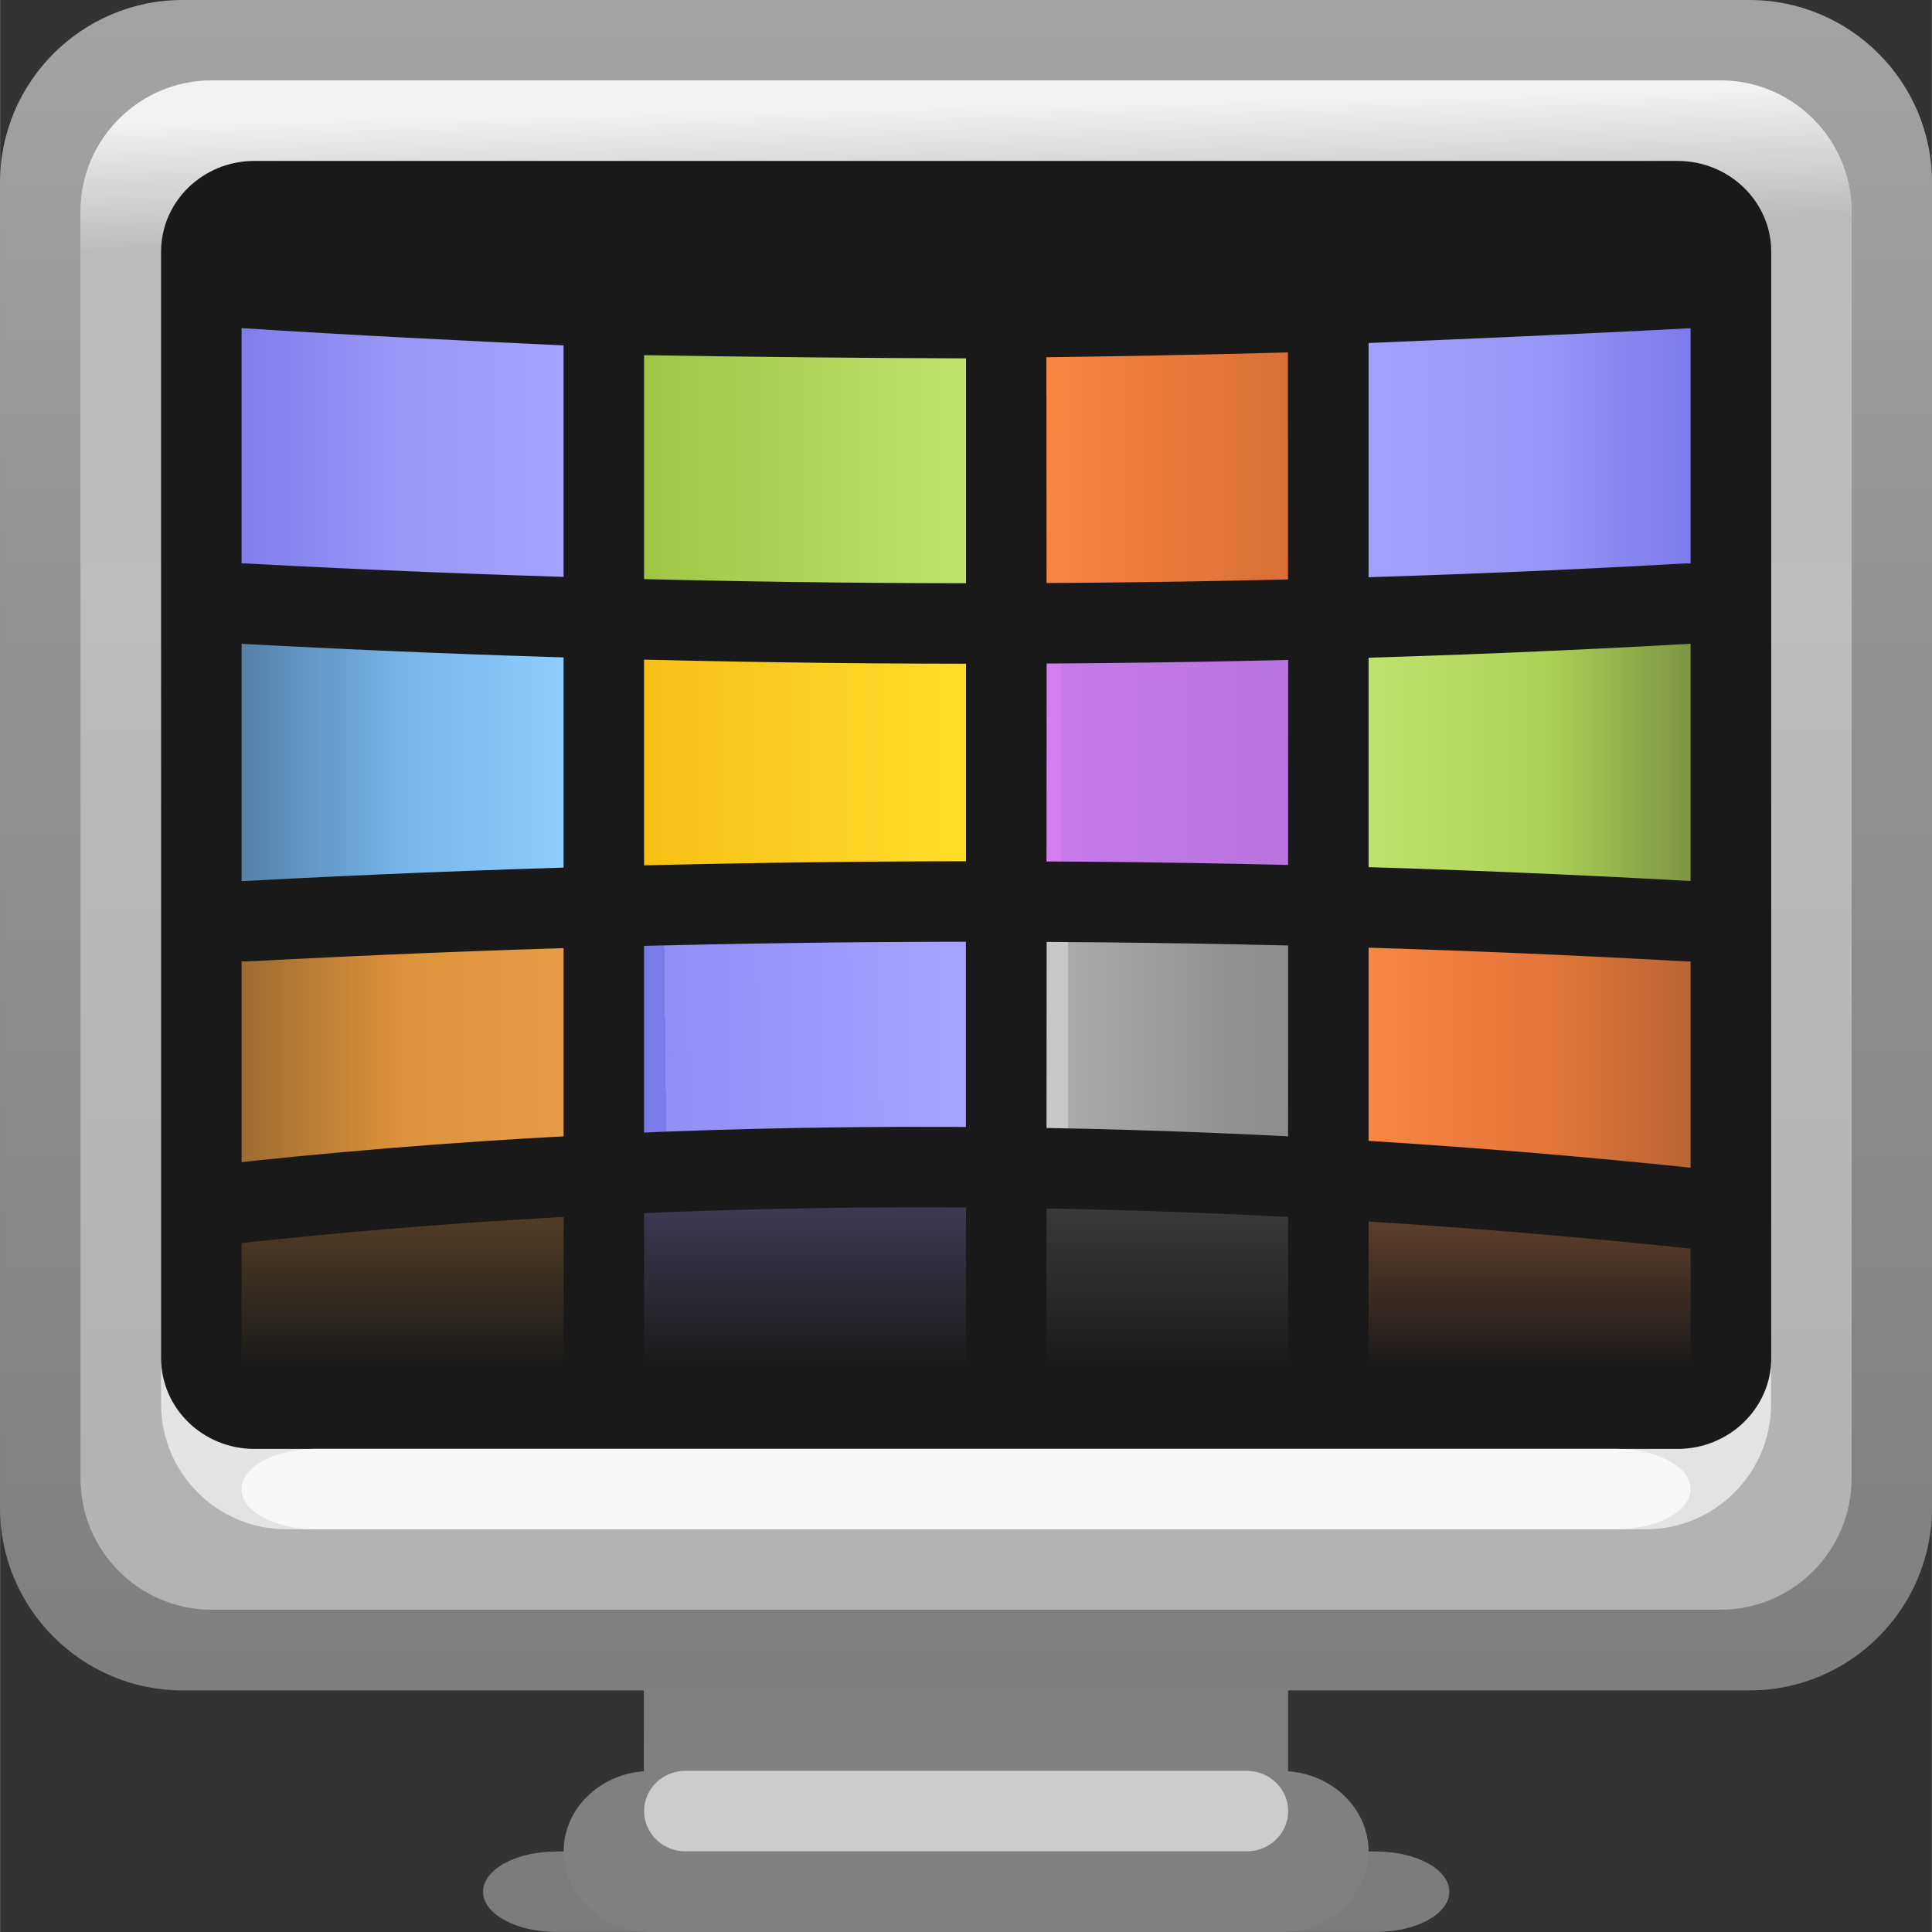 <?xml version="1.0" encoding="UTF-8" standalone="no"?>
<!-- Creator: CorelDRAW -->

<svg
   xmlns:dc="http://purl.org/dc/elements/1.1/"
   xmlns:cc="http://creativecommons.org/ns#"
   xmlns:rdf="http://www.w3.org/1999/02/22-rdf-syntax-ns#"
   xmlns:svg="http://www.w3.org/2000/svg"
   xmlns="http://www.w3.org/2000/svg"
   xmlns:xlink="http://www.w3.org/1999/xlink"
   xmlns:sodipodi="http://sodipodi.sourceforge.net/DTD/sodipodi-0.dtd"
   xmlns:inkscape="http://www.inkscape.org/namespaces/inkscape"
   xml:space="preserve"
   width="24px"
   height="24px"
   style="shape-rendering:geometricPrecision; text-rendering:geometricPrecision; image-rendering:optimizeQuality; fill-rule:evenodd; clip-rule:evenodd"
   viewBox="0 0 23.998 24"
   id="svg3179"
   version="1.1"
   inkscape:version="0.48.2 r9819"
   sodipodi:docname="manage24.svg"><rect x="0" y="0" width="23.998" height="24" fill="#333333" stroke="none"/><sodipodi:namedview
   pagecolor="#ffffff"
   bordercolor="#666666"
   borderopacity="1"
   objecttolerance="10"
   gridtolerance="10"
   guidetolerance="10"
   inkscape:pageopacity="0"
   inkscape:pageshadow="2"
   inkscape:window-width="1920"
   inkscape:window-height="1024"
   id="namedview3369"
   showgrid="false"
   inkscape:zoom="6.0215827"
   inkscape:cx="34.5"
   inkscape:cy="-0.5"
   inkscape:window-x="-4"
   inkscape:window-y="-4"
   inkscape:window-maximized="1"
   inkscape:current-layer="svg3179" />
 <defs
   id="defs3181">
  <style
   type="text/css"
   id="style3183">
   
    .str0 {stroke:#191919;stroke-width:1;stroke-linecap:round;stroke-linejoin:round}
    .fil23 {fill:none}
    .fil6 {fill:#191919}
    .fil1 {fill:gray}
    .fil24 {fill:#CCCCCC}
    .fil25 {fill:#F7F7F7}
    .fil0 {fill:#A6A6A6;fill-opacity:0.635}
    .fil13 {fill:url(#id0)}
    .fil10 {fill:url(#id1)}
    .fil15 {fill:url(#id2)}
    .fil12 {fill:url(#id3)}
    .fil14 {fill:url(#id4)}
    .fil17 {fill:url(#id5)}
    .fil5 {fill:url(#id6)}
    .fil7 {fill:url(#id7)}
    .fil8 {fill:url(#id8)}
    .fil9 {fill:url(#id9)}
    .fil22 {fill:url(#id10)}
    .fil20 {fill:url(#id11)}
    .fil21 {fill:url(#id12)}
    .fil19 {fill:url(#id13)}
    .fil2 {fill:url(#id14)}
    .fil3 {fill:url(#id15)}
    .fil16 {fill:url(#id16)}
    .fil11 {fill:url(#id17)}
    .fil18 {fill:url(#id18)}
    .fil4 {fill:url(#id19)}
   
  </style>
  <linearGradient
   id="id0"
   gradientUnits="userSpaceOnUse"
   x1="3"
   y1="9.518"
   x2="7"
   y2="9.518">
   <stop
   offset="0"
   style="stop-color:#5481A9"
   id="stop3186" />
   <stop
   offset="0.49"
   style="stop-color:#76B4E9"
   id="stop3188" />
   <stop
   offset="1"
   style="stop-color:#8FCDFE"
   id="stop3190" />
  </linearGradient>
  <linearGradient
   id="id1"
   gradientUnits="userSpaceOnUse"
   x1="3"
   y1="5.803"
   x2="7"
   y2="5.803">
   <stop
   offset="0"
   style="stop-color:#817EED"
   id="stop3193" />
   <stop
   offset="0.49"
   style="stop-color:#9A97F7"
   id="stop3195" />
   <stop
   offset="1"
   style="stop-color:#A5A1FF"
   id="stop3197" />
  </linearGradient>
  <linearGradient
   id="id2"
   gradientUnits="userSpaceOnUse"
   x1="3"
   y1="13.23"
   x2="7"
   y2="13.23">
   <stop
   offset="0"
   style="stop-color:#9E6C32"
   id="stop3200" />
   <stop
   offset="0.49"
   style="stop-color:#DD923C"
   id="stop3202" />
   <stop
   offset="1"
   style="stop-color:#E69B45"
   id="stop3204" />
  </linearGradient>
  <linearGradient
   id="id3"
   gradientUnits="userSpaceOnUse"
   x1="8"
   y1="6.025"
   x2="11.998"
   y2="6.025">
   <stop
   offset="0"
   style="stop-color:#A0C544"
   id="stop3207" />
   <stop
   offset="1"
   style="stop-color:#C0E36E"
   id="stop3209" />
  </linearGradient>
  <linearGradient
   id="id4"
   gradientUnits="userSpaceOnUse"
   x1="8"
   y1="9.518"
   x2="11.998"
   y2="9.518">
   <stop
   offset="0"
   style="stop-color:#F8C017"
   id="stop3212" />
   <stop
   offset="1"
   style="stop-color:#FFDC2A"
   id="stop3214" />
  </linearGradient>
  <linearGradient
   id="id5"
   gradientUnits="userSpaceOnUse"
   x1="12.999"
   y1="6.006"
   x2="16"
   y2="6.006">
   <stop
   offset="0"
   style="stop-color:#F98643"
   id="stop3217" />
   <stop
   offset="1"
   style="stop-color:#D86F36"
   id="stop3219" />
  </linearGradient>
  <linearGradient
   id="id6"
   gradientUnits="userSpaceOnUse"
   x1="12"
   y1="18.997"
   x2="12"
   y2="1.999">
   <stop
   offset="0"
   style="stop-color:#E3E3E3"
   id="stop3222" />
   <stop
   offset="0.102"
   style="stop-color:#E4E4E4"
   id="stop3224" />
   <stop
   offset="0.949"
   style="stop-color:#B1B1B1"
   id="stop3226" />
   <stop
   offset="1"
   style="stop-color:#ECECEC"
   id="stop3228" />
  </linearGradient>
  <linearGradient
   id="id7"
   gradientUnits="userSpaceOnUse"
   x1="20.999"
   y1="5.795"
   x2="17"
   y2="5.795">
   <stop
   offset="0"
   style="stop-color:#7D7AEB"
   id="stop3231" />
   <stop
   offset="0.451"
   style="stop-color:#9896F6"
   id="stop3233" />
   <stop
   offset="1"
   style="stop-color:#A4A0FF"
   id="stop3235" />
  </linearGradient>
  <linearGradient
   id="id8"
   gradientUnits="userSpaceOnUse"
   x1="20.999"
   y1="9.518"
   x2="17"
   y2="9.518">
   <stop
   offset="0"
   style="stop-color:#7D9444"
   id="stop3238" />
   <stop
   offset="0.451"
   style="stop-color:#AED257"
   id="stop3240" />
   <stop
   offset="1"
   style="stop-color:#BFE26E"
   id="stop3242" />
  </linearGradient>
  <linearGradient
   id="id9"
   gradientUnits="userSpaceOnUse"
   x1="20.999"
   y1="13.239"
   x2="17"
   y2="13.239">
   <stop
   offset="0"
   style="stop-color:#B96534"
   id="stop3245" />
   <stop
   offset="0.451"
   style="stop-color:#E3763A"
   id="stop3247" />
   <stop
   offset="1"
   style="stop-color:#F98643"
   id="stop3249" />
  </linearGradient>
  <linearGradient
   id="id10"
   gradientUnits="userSpaceOnUse"
   x1="14.499"
   y1="14.4"
   x2="14.499"
   y2="16.999">
   <stop
   offset="0"
   style="stop-color:#454444"
   id="stop3252" />
   <stop
   offset="1"
   style="stop-color:#191919"
   id="stop3254" />
  </linearGradient>
  <linearGradient
   id="id11"
   gradientUnits="userSpaceOnUse"
   x1="9.999"
   y1="14.395"
   x2="9.999"
   y2="16.999">
   <stop
   offset="0"
   style="stop-color:#464563"
   id="stop3257" />
   <stop
   offset="1"
   style="stop-color:#191919"
   id="stop3259" />
  </linearGradient>
  <linearGradient
   id="id12"
   gradientUnits="userSpaceOnUse"
   x1="5"
   y1="14.501"
   x2="5"
   y2="16.999">
   <stop
   offset="0"
   style="stop-color:#63492B"
   id="stop3262" />
   <stop
   offset="1"
   style="stop-color:#191919"
   id="stop3264" />
  </linearGradient>
  <linearGradient
   id="id13"
   gradientUnits="userSpaceOnUse"
   x1="19"
   y1="14.52"
   x2="19"
   y2="16.998">
   <stop
   offset="0"
   style="stop-color:#754B32"
   id="stop3267" />
   <stop
   offset="1"
   style="stop-color:#191919"
   id="stop3269" />
  </linearGradient>
  <linearGradient
   id="id14"
   gradientUnits="userSpaceOnUse"
   x1="11.999"
   y1="0.21"
   x2="11.999"
   y2="20.789">
   <stop
   offset="0"
   style="stop-color:#A3A3A3"
   id="stop3272" />
   <stop
   offset="0.412"
   style="stop-color:#919191"
   id="stop3274" />
   <stop
   offset="1"
   style="stop-color:#7F7F7F"
   id="stop3276" />
  </linearGradient>
  <linearGradient
   id="id15"
   gradientUnits="userSpaceOnUse"
   x1="12"
   y1="1.189"
   x2="12"
   y2="19.807">
   <stop
   offset="0"
   style="stop-color:#C9C9C9"
   id="stop3279" />
   <stop
   offset="0.439"
   style="stop-color:#BABABA"
   id="stop3281" />
   <stop
   offset="1"
   style="stop-color:#B2B2B2"
   id="stop3283" />
  </linearGradient>
  <linearGradient
   id="id16"
   gradientUnits="userSpaceOnUse"
   x1="15.82"
   y1="9.515"
   x2="13.178"
   y2="9.515">
   <stop
   offset="0"
   style="stop-color:#B875DF"
   id="stop3286" />
   <stop
   offset="3.439"
   style="stop-color:#C779E8"
   id="stop3288" />
   <stop
   offset="1"
   style="stop-color:#D67EF1"
   id="stop3290" />
  </linearGradient>
  <linearGradient
   id="id17"
   gradientUnits="userSpaceOnUse"
   x1="11.734"
   y1="12.989"
   x2="8.265"
   y2="13.027">
   <stop
   offset="0"
   style="stop-color:#A5A1FF"
   id="stop3293" />
   <stop
   offset="1.329"
   style="stop-color:#918EF5"
   id="stop3295" />
   <stop
   offset="1"
   style="stop-color:#7C7BEA"
   id="stop3297" />
  </linearGradient>
  <linearGradient
   id="id18"
   gradientUnits="userSpaceOnUse"
   x1="15.73"
   y1="13.027"
   x2="13.268"
   y2="13.027">
   <stop
   offset="0"
   style="stop-color:#8D8D8D"
   id="stop3300" />
   <stop
   offset="3.439"
   style="stop-color:#ABAAAA"
   id="stop3302" />
   <stop
   offset="1"
   style="stop-color:#C9C7C8"
   id="stop3304" />
  </linearGradient>
  <linearGradient
   id="id19"
   gradientUnits="userSpaceOnUse"
   x1="12.038"
   y1="4.591"
   x2="11.961"
   y2="3.406">
   <stop
   offset="0"
   style="stop-color:#BBBBBB"
   id="stop3307" />
   <stop
   offset="1"
   style="stop-color:#F2F2F2"
   id="stop3309" />
  </linearGradient>
 
  
  
  
  
  
  
  
  
  
  
  
  
  
  
  
  
  
  
  
  
  
  
  
  
  
  
  
  
  
 <linearGradient
   inkscape:collect="always"
   xlink:href="#id10"
   id="linearGradient3379"
   gradientUnits="userSpaceOnUse"
   x1="14.499"
   y1="14.4"
   x2="14.499"
   y2="16.999"
   gradientTransform="matrix(1,0,0,1,-7.5e-4,-3.9692484e-5)" /><linearGradient
   inkscape:collect="always"
   xlink:href="#id12"
   id="linearGradient3382"
   gradientUnits="userSpaceOnUse"
   x1="5"
   y1="14.501"
   x2="5"
   y2="16.999"
   gradientTransform="matrix(1,0,0,1,-7.5e-4,-3.9692484e-5)" /><linearGradient
   inkscape:collect="always"
   xlink:href="#id11"
   id="linearGradient3385"
   gradientUnits="userSpaceOnUse"
   x1="9.999"
   y1="14.395"
   x2="9.999"
   y2="16.999"
   gradientTransform="matrix(1,0,0,1,-7.5e-4,-3.9692484e-5)" /><linearGradient
   inkscape:collect="always"
   xlink:href="#id13"
   id="linearGradient3388"
   gradientUnits="userSpaceOnUse"
   x1="19"
   y1="14.52"
   x2="19"
   y2="16.998"
   gradientTransform="matrix(1,0,0,1,-7.5e-4,-3.9692484e-5)" /><linearGradient
   inkscape:collect="always"
   xlink:href="#id18"
   id="linearGradient3391"
   gradientUnits="userSpaceOnUse"
   x1="15.73"
   y1="13.027"
   x2="13.268"
   y2="13.027"
   gradientTransform="matrix(1,0,0,1,-7.5e-4,-3.9692484e-5)" /><linearGradient
   inkscape:collect="always"
   xlink:href="#id5"
   id="linearGradient3394"
   gradientUnits="userSpaceOnUse"
   x1="12.999"
   y1="6.006"
   x2="16"
   y2="6.006"
   gradientTransform="matrix(1,0,0,1,-7.5e-4,-3.9692484e-5)" /><linearGradient
   inkscape:collect="always"
   xlink:href="#id16"
   id="linearGradient3397"
   gradientUnits="userSpaceOnUse"
   x1="15.82"
   y1="9.515"
   x2="13.178"
   y2="9.515"
   gradientTransform="matrix(1,0,0,1,-7.5e-4,-3.9692484e-5)" /><linearGradient
   inkscape:collect="always"
   xlink:href="#id2"
   id="linearGradient3400"
   gradientUnits="userSpaceOnUse"
   x1="3"
   y1="13.23"
   x2="7"
   y2="13.23"
   gradientTransform="matrix(1,0,0,1,-7.5e-4,-3.9692484e-5)" /><linearGradient
   inkscape:collect="always"
   xlink:href="#id4"
   id="linearGradient3403"
   gradientUnits="userSpaceOnUse"
   x1="8"
   y1="9.518"
   x2="11.998"
   y2="9.518"
   gradientTransform="matrix(1,0,0,1,-7.5e-4,-3.9692484e-5)" /><linearGradient
   inkscape:collect="always"
   xlink:href="#id0"
   id="linearGradient3406"
   gradientUnits="userSpaceOnUse"
   x1="3"
   y1="9.518"
   x2="7"
   y2="9.518"
   gradientTransform="matrix(1,0,0,1,-7.5e-4,-3.9692484e-5)" /><linearGradient
   inkscape:collect="always"
   xlink:href="#id3"
   id="linearGradient3409"
   gradientUnits="userSpaceOnUse"
   x1="8"
   y1="6.025"
   x2="11.998"
   y2="6.025"
   gradientTransform="matrix(1,0,0,1,-7.5e-4,-3.9692484e-5)" /><linearGradient
   inkscape:collect="always"
   xlink:href="#id17"
   id="linearGradient3412"
   gradientUnits="userSpaceOnUse"
   x1="11.734"
   y1="12.989"
   x2="8.265"
   y2="13.027"
   gradientTransform="matrix(1,0,0,1,-7.5e-4,-3.9692484e-5)" /><linearGradient
   inkscape:collect="always"
   xlink:href="#id1"
   id="linearGradient3415"
   gradientUnits="userSpaceOnUse"
   x1="3"
   y1="5.803"
   x2="7"
   y2="5.803"
   gradientTransform="matrix(1,0,0,1,-7.5e-4,-3.9692484e-5)" /><linearGradient
   inkscape:collect="always"
   xlink:href="#id9"
   id="linearGradient3418"
   gradientUnits="userSpaceOnUse"
   x1="20.999"
   y1="13.239"
   x2="17"
   y2="13.239"
   gradientTransform="matrix(1,0,0,1,-7.5e-4,-3.9692484e-5)" /><linearGradient
   inkscape:collect="always"
   xlink:href="#id8"
   id="linearGradient3421"
   gradientUnits="userSpaceOnUse"
   x1="20.999"
   y1="9.518"
   x2="17"
   y2="9.518"
   gradientTransform="matrix(1,0,0,1,-7.5e-4,-3.9692484e-5)" /><linearGradient
   inkscape:collect="always"
   xlink:href="#id7"
   id="linearGradient3424"
   gradientUnits="userSpaceOnUse"
   x1="20.999"
   y1="5.795"
   x2="17"
   y2="5.795"
   gradientTransform="matrix(1,0,0,1,-7.5e-4,-3.9692484e-5)" /><linearGradient
   inkscape:collect="always"
   xlink:href="#id6"
   id="linearGradient3428"
   gradientUnits="userSpaceOnUse"
   x1="12"
   y1="18.997"
   x2="12"
   y2="1.999"
   gradientTransform="matrix(1,0,0,1,-7.5e-4,-3.9692484e-5)" /><linearGradient
   inkscape:collect="always"
   xlink:href="#id19"
   id="linearGradient3431"
   gradientUnits="userSpaceOnUse"
   x1="11.951"
   y1="2.926"
   x2="11.917"
   y2="1.298"
   gradientTransform="matrix(1,0,0,1,-7.5e-4,-3.9692484e-5)" /><linearGradient
   inkscape:collect="always"
   xlink:href="#id15"
   id="linearGradient3434"
   gradientUnits="userSpaceOnUse"
   x1="12"
   y1="1.189"
   x2="12"
   y2="19.807"
   gradientTransform="matrix(1,0,0,1,-7.5e-4,-3.9692484e-5)" /><linearGradient
   inkscape:collect="always"
   xlink:href="#id14"
   id="linearGradient3437"
   gradientUnits="userSpaceOnUse"
   x1="11.999"
   y1="0.21"
   x2="11.999"
   y2="20.789"
   gradientTransform="matrix(1,0,0,1,-7.5e-4,-3.9692484e-5)" /></defs>
 <g
   id="g3441"><path
     class="fil0"
     d="m 6,23.499 0,0.001 c 0,0.275 0.407,0.499 0.907,0.499 l 10.189,0 c 0.5,0 0.907,-0.224 0.907,-0.499 l 0,-0.001 c 0,-0.275 -0.407,-0.499 -0.907,-0.499 l -10.189,0 c -0.5,0 -0.907,0.224 -0.907,0.499 z"
     id="path3313"
     inkscape:connector-curvature="0"
     style="fill:#a6a6a6;fill-opacity:0.635" /><path
     class="fil1"
     d="m 7.001,23 0,-0.001 c 0,-0.524 0.439,-0.955 0.996,-0.996 l 0.001,-3.002 8.002,0 0,3.002 c 0.559,0.04 1,0.471 1,0.996 l 0,0.001 c 0,0.552 -0.486,1 -1.085,1 l -7.829,0 c -0.599,0 -1.086,-0.448 -1.086,-1 z"
     id="path3315"
     inkscape:connector-curvature="0"
     style="fill:#808080" /><path
     class="fil2"
     d="m -7.5e-4,2.268 0,16.463 c 0,1.251 1.018,2.268 2.268,2.268 l 19.464,0 c 1.251,0 2.268,-1.017 2.268,-2.268 l 0,-16.463 c 0,-1.251 -1.017,-2.268 -2.268,-2.268 l -19.464,0 C 1.017,-3.9692484e-5 -7.5e-4,1.017 -7.5e-4,2.268 z"
     id="path3317"
     style="fill:url(#linearGradient3437)"
     inkscape:connector-curvature="0" /><path
     class="fil3"
     d="m 0.999,2.629 0,15.737 c 0,0.9 0.731,1.631 1.631,1.631 l 18.739,0 c 0.9,0 1.631,-0.731 1.631,-1.631 l 0,-15.737 c 0,-0.9 -0.731,-1.631 -1.631,-1.631 l -18.739,0 c -0.9,0 -1.631,0.731 -1.631,1.631 z"
     id="path3319"
     style="fill:url(#linearGradient3434)"
     inkscape:connector-curvature="0" /><path
     class="fil4"
     d="m 0.999,6.999 0,-4.369 c 0,-0.9 0.731,-1.631 1.631,-1.631 l 18.739,0 c 0.9,0 1.631,0.731 1.631,1.631 l 0,4.369 -22,0 z"
     id="path3321"
     style="fill:url(#linearGradient3431)"
     inkscape:connector-curvature="0" /><path
     class="fil5"
     d="m 2,3.553 0,13.889 c 0,0.858 0.697,1.555 1.555,1.555 l 16.89,0 c 0.858,0 1.555,-0.697 1.555,-1.555 l 0,-13.889 c 0,-0.858 -0.697,-1.555 -1.555,-1.555 l -16.89,0 c -0.857,0 -1.555,0.697 -1.555,1.555 z"
     id="path3323"
     style="fill:url(#linearGradient3428)"
     inkscape:connector-curvature="0" /><path
     class="fil6"
     d="m 2,3.127 0,13.744 c 0,0.622 0.519,1.128 1.159,1.128 l 17.679,0 c 0.641,0 1.164,-0.505 1.164,-1.128 l 0,-13.744 c 0,-0.623 -0.523,-1.128 -1.164,-1.128 l -17.679,0 c -0.64,0 -1.159,0.505 -1.159,1.128 z"
     id="path3325"
     inkscape:connector-curvature="0"
     style="fill:#191919" /><path
     class="fil7"
     d="m 17,7.512 0,-3.251 c 1.2,-0.051 2.663,-0.112 4,-0.184 l 0,3.319 C 19.66,7.441 18.197,7.48 17,7.512 z"
     id="path3327"
     style="fill:url(#linearGradient3424)"
     inkscape:connector-curvature="0" /><path
     class="fil8"
     d="m 17,11.143 0,-3.25 c 1.205,-0.031 2.665,-0.069 4,-0.116 l 0,3.48 c -1.336,-0.044 -2.8,-0.083 -4,-0.115 z"
     id="path3329"
     style="fill:url(#linearGradient3421)"
     inkscape:connector-curvature="0" /><path
     class="fil9"
     d="m 17,14.773 0,-3.253 c 1.196,0.033 2.66,0.072 4,0.115 l 0,3.324 c -1.337,-0.072 -2.8,-0.133 -4,-0.185 z"
     id="path3331"
     style="fill:url(#linearGradient3418)"
     inkscape:connector-curvature="0" /><path
     class="fil10"
     d="m 3,7.395 0,-3.319 c 1.332,0.087 2.816,0.159 4,0.215 l 0,3.24 C 5.818,7.496 4.335,7.449 3,7.395 z"
     id="path3333"
     style="fill:url(#linearGradient3415)"
     inkscape:connector-curvature="0" /><path
     class="fil11"
     d="m 8,14.621 0,-3.199 C 9.367,11.408 10.783,11.397 11.998,11.395 l 0,3.184 c -1.217,0.005 -2.633,0.02 -3.999,0.043 z"
     id="path3335"
     style="fill:url(#linearGradient3412)"
     inkscape:connector-curvature="0" /><path
     class="fil12"
     d="m 8,7.612 0,-3.2 c 1.365,0.023 2.782,0.036 3.999,0.04 l 0,3.187 C 10.783,7.636 9.367,7.627 8,7.612 z"
     id="path3337"
     style="fill:url(#linearGradient3409)"
     inkscape:connector-curvature="0" /><path
     class="fil13"
     d="m 3,11.259 0,-3.483 c 1.329,0.055 2.812,0.101 4,0.137 l 0,3.21 c -1.187,0.036 -2.67,0.081 -4,0.136 z"
     id="path3339"
     style="fill:url(#linearGradient3406)"
     inkscape:connector-curvature="0" /><path
     class="fil14"
     d="m 8,11.048 0,-3.06 c 1.361,0.013 2.777,0.02 3.999,0.021 l 0,3.015 c -1.217,0.003 -2.636,0.011 -3.999,0.024 z"
     id="path3341"
     style="fill:url(#linearGradient3403)"
     inkscape:connector-curvature="0" /><path
     class="fil15"
     d="m 3,14.959 0,-3.323 c 1.336,-0.053 2.819,-0.099 4,-0.135 l 0,3.241 c -1.185,0.057 -2.668,0.129 -4,0.216 z"
     id="path3343"
     style="fill:url(#linearGradient3400)"
     inkscape:connector-curvature="0" /><path
     class="fil16"
     d="m 12.999,11.033 0.002,-3.036 c 0.995,-0.008 1.995,-0.022 3,-0.04 l -0.001,3.115 c -1.002,-0.016 -2.001,-0.029 -3,-0.039 z"
     id="path3345"
     style="fill:url(#linearGradient3397)"
     inkscape:connector-curvature="0" /><path
     class="fil17"
     d="m 13,7.633 -0.002,-3.195 c 1,-0.013 2,-0.033 3,-0.06 l 0.001,3.218 c -0.999,0.017 -1.999,0.029 -3,0.037 z"
     id="path3347"
     style="fill:url(#linearGradient3394)"
     inkscape:connector-curvature="0" /><path
     class="fil18"
     d="m 12.999,14.593 0.002,-3.193 c 1.001,0.008 2.001,0.02 3,0.036 l -0.001,3.217 c -1,-0.026 -2,-0.046 -3,-0.06 z"
     id="path3349"
     style="fill:url(#linearGradient3391)"
     inkscape:connector-curvature="0" /><path
     class="fil19"
     d="m 17,16.999 0,-2.479 c 1.196,0.034 2.66,0.072 4,0.115 l 0,2.236 c 0,0.041 -0.045,0.128 -0.164,0.128 l -3.836,0 z"
     id="path3351"
     style="fill:url(#linearGradient3388)"
     inkscape:connector-curvature="0" /><path
     class="fil20"
     d="m 8,16.999 0,-2.576 c 1.367,-0.015 2.783,-0.025 3.999,-0.028 l 0,2.604 -3.999,0 z"
     id="path3353"
     style="fill:url(#linearGradient3385)"
     inkscape:connector-curvature="0" /><path
     class="fil21"
     d="m 3,16.871 0,-2.235 c 1.336,-0.053 2.819,-0.099 4,-0.135 l 0,2.498 -3.842,0 c -0.113,0 -0.158,-0.082 -0.158,-0.128 z"
     id="path3355"
     style="fill:url(#linearGradient3382)"
     inkscape:connector-curvature="0" /><path
     class="fil22"
     d="m 12.999,16.999 0.002,-2.599 c 1.001,0.008 2.001,0.02 3,0.036 l -0.001,2.563 -3,0 z"
     id="path3357"
     style="fill:url(#linearGradient3379)"
     inkscape:connector-curvature="0" /><path
     class="fil23 str0"
     d="M 2.626,14.98 C 8.538,14.312 14.817,14.347 21.221,15.031"
     id="path3359"
     inkscape:connector-curvature="0"
     style="fill:none;stroke:#191919;stroke-width:1;stroke-linecap:round;stroke-linejoin:round" /><path
     class="fil23 str0"
     d="m 3.053,11.444 c 5.975,-0.319 11.949,-0.335 17.925,0"
     id="path3361"
     inkscape:connector-curvature="0"
     style="fill:none;stroke:#191919;stroke-width:1;stroke-linecap:round;stroke-linejoin:round" /><path
     class="fil23 str0"
     d="m 3.029,7.499 c 5.975,0.32 11.952,0.336 17.925,0"
     id="path3363"
     inkscape:connector-curvature="0"
     style="fill:none;stroke:#191919;stroke-width:1;stroke-linecap:round;stroke-linejoin:round" /><path
     class="fil24"
     d="m 8,22.497 0,0.002 c 0,0.274 0.231,0.499 0.513,0.499 l 6.975,0 c 0.283,0 0.513,-0.224 0.513,-0.499 l 0,-0.002 c 0,-0.275 -0.231,-0.499 -0.513,-0.499 l -6.975,0 c -0.283,0 -0.513,0.224 -0.513,0.499 z"
     id="path3365"
     inkscape:connector-curvature="0"
     style="fill:#cccccc" /><path
     class="fil25"
     d="m 2.998,18.497 0,0.001 c 0,0.275 0.415,0.499 0.925,0.499 l 16.152,0 c 0.511,0 0.925,-0.224 0.925,-0.499 l 0,-0.001 c 0,-0.275 -0.415,-0.499 -0.925,-0.499 l -16.152,0 c -0.511,0 -0.925,0.224 -0.925,0.499 z"
     id="path3367"
     inkscape:connector-curvature="0"
     style="fill:#f7f7f7" /></g>
</svg>